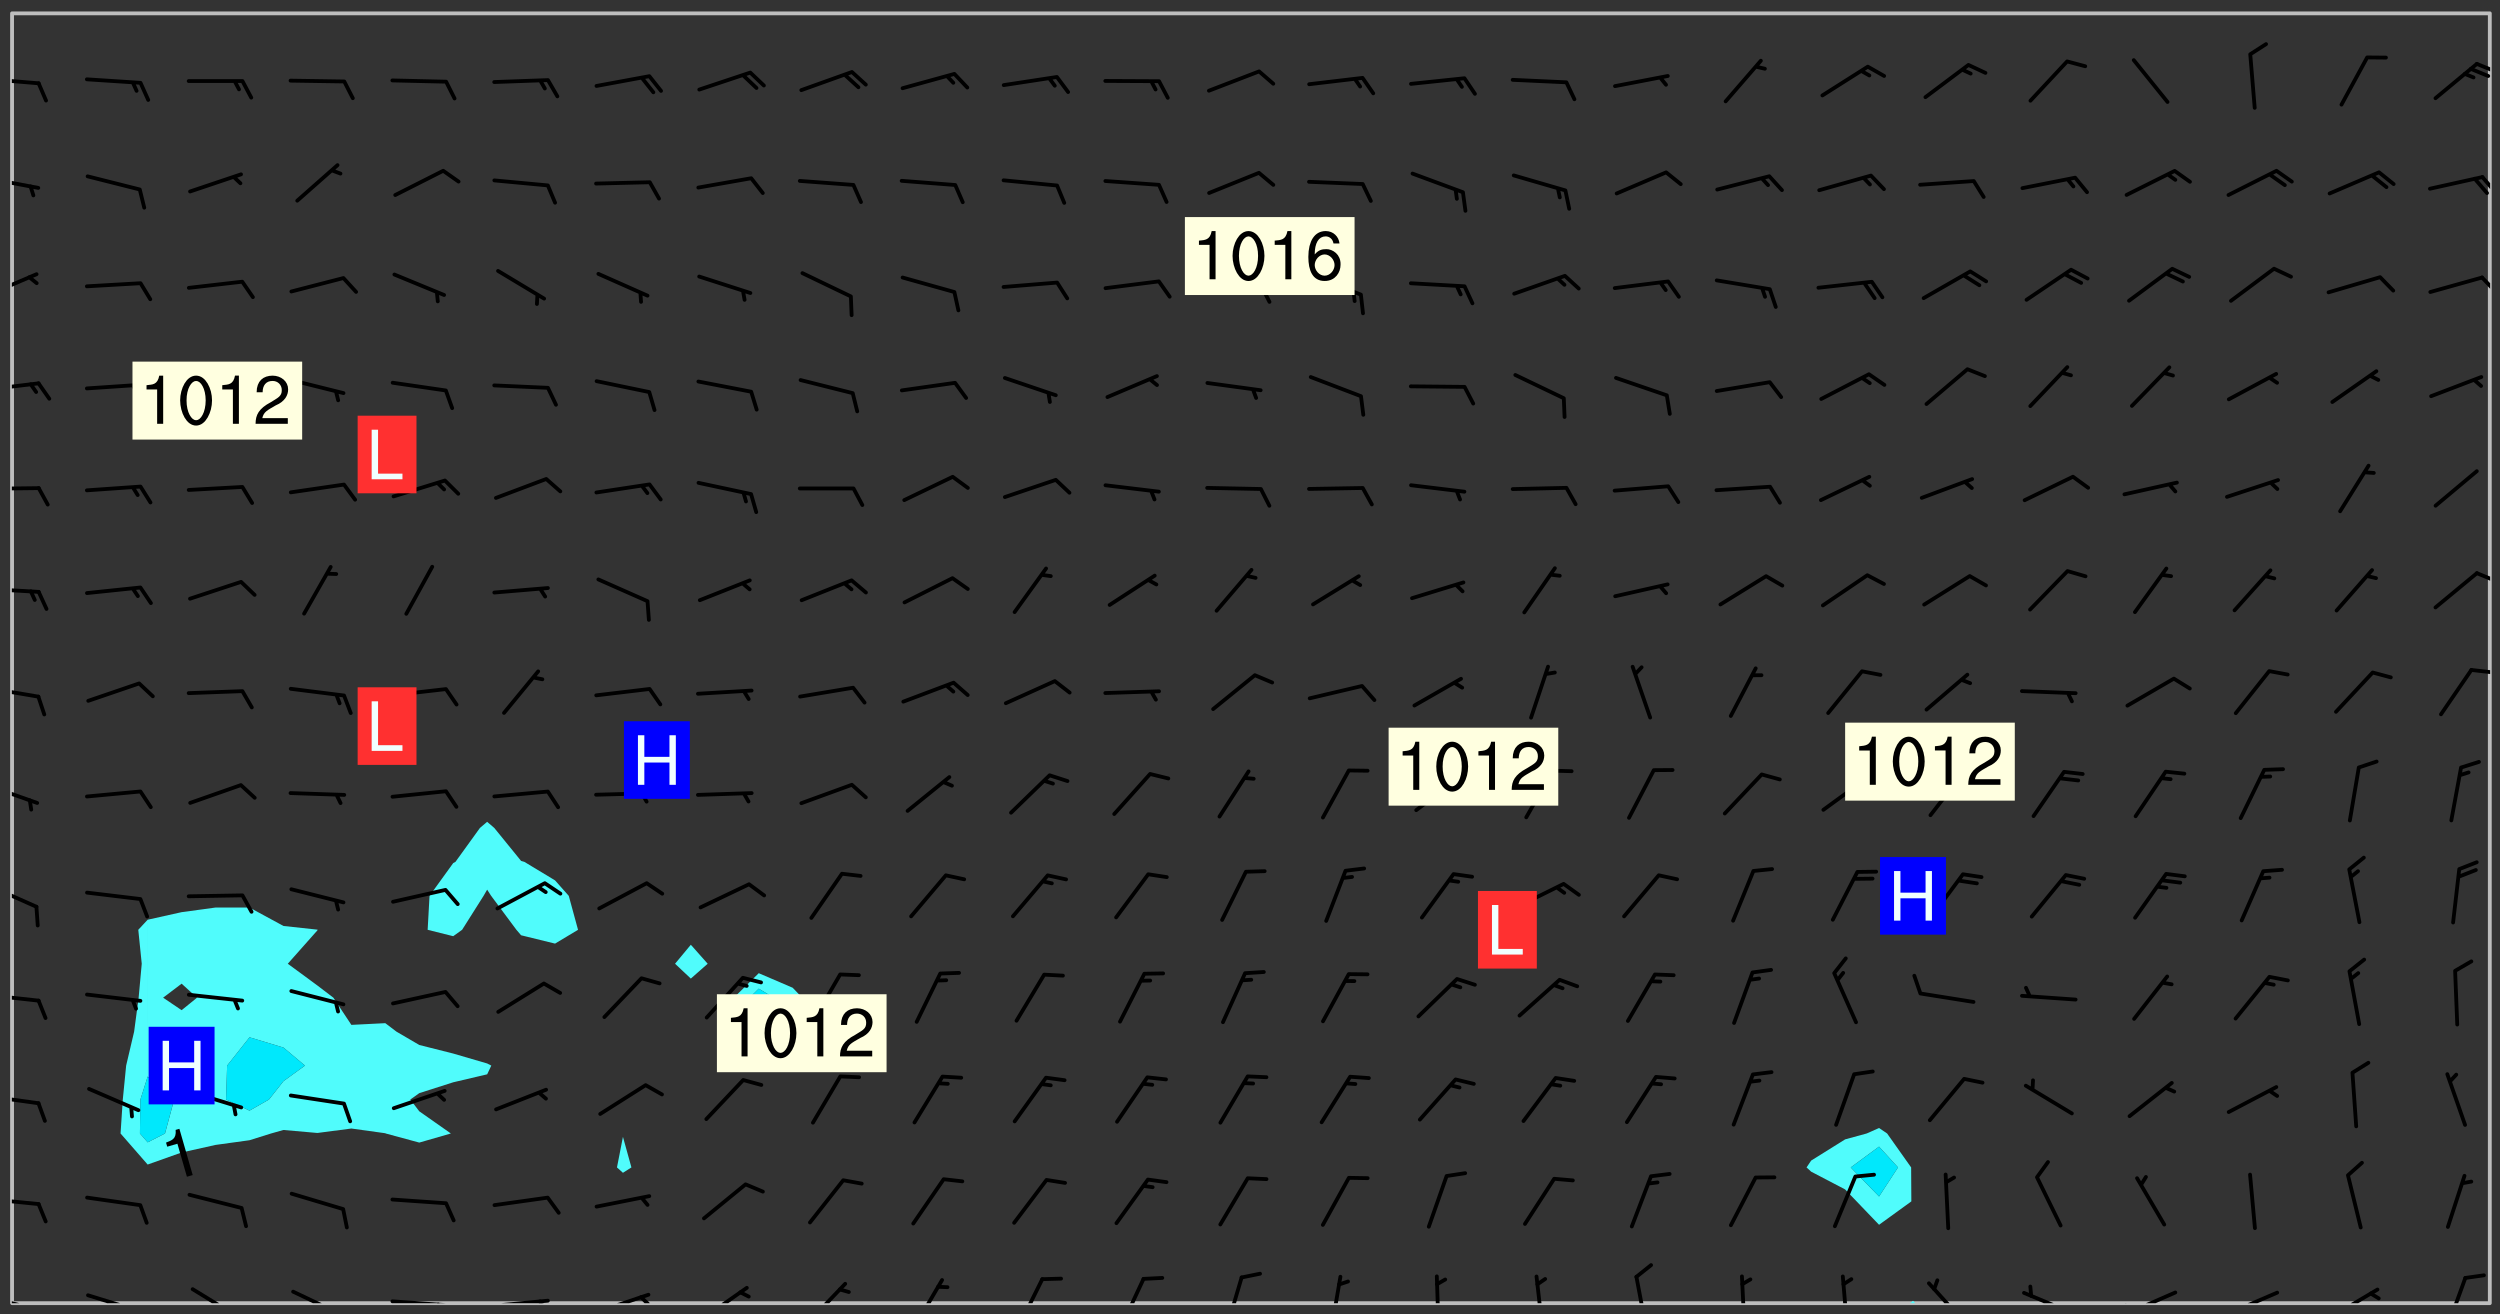 <svg xmlns="http://www.w3.org/2000/svg" role="img" xmlns:xlink="http://www.w3.org/1999/xlink" viewBox="142.45 309.95 326.84 171.84"><rect x="142.45" y="309.95" width="326.84" height="171.84" fill="#333333" stroke="none"/><defs><clipPath id="a"><path d="M144 311.672h1v168.656h-1zm0 0"/></clipPath><clipPath id="b"><path d="M144 311.672h324v168.656H144zm0 0"/></clipPath><clipPath id="c"><path d="M392 480h1v.328h-1zm0 0"/></clipPath><clipPath id="d"><path d="M467 311.672h1v168.656h-1zm0 0"/></clipPath><clipPath id="e"><path d="M144 479h4v1.328h-4zm0 0"/></clipPath><clipPath id="f"><path d="M147 480h2v.328h-2zm0 0"/></clipPath><clipPath id="g"><path d="M153 479h8v1.328h-8zm0 0"/></clipPath><clipPath id="h"><path d="M167 478h7v2.328h-7zm0 0"/></clipPath><clipPath id="i"><path d="M180 478h8v2.328h-8zm0 0"/></clipPath><clipPath id="j"><path d="M193 479h9v1.328h-9zm0 0"/></clipPath><clipPath id="k"><path d="M199 480h2v.328h-2zm0 0"/></clipPath><clipPath id="l"><path d="M206 479h9v1.328h-9zm0 0"/></clipPath><clipPath id="m"><path d="M212 479h2v1.328h-2zm0 0"/></clipPath><clipPath id="n"><path d="M220 478h8v2.328h-8zm0 0"/></clipPath><clipPath id="o"><path d="M226 479h2v1.328h-2zm0 0"/></clipPath><clipPath id="p"><path d="M234 478h7v2.328h-7zm0 0"/></clipPath><clipPath id="q"><path d="M247 477h7v3.328h-7zm0 0"/></clipPath><clipPath id="r"><path d="M261 477h5v3.328h-5zm0 0"/></clipPath><clipPath id="s"><path d="M275 476h4v4.328h-4zm0 0"/></clipPath><clipPath id="t"><path d="M288 476h5v4.328h-5zm0 0"/></clipPath><clipPath id="u"><path d="M302 476h4v4.328h-4zm0 0"/></clipPath><clipPath id="v"><path d="M316 476h2v4.328h-2zm0 0"/></clipPath><clipPath id="w"><path d="M330 476h1v4.328h-1zm0 0"/></clipPath><clipPath id="x"><path d="M343 476h2v4.328h-2zm0 0"/></clipPath><clipPath id="y"><path d="M356 476h2v4.328h-2zm0 0"/></clipPath><clipPath id="z"><path d="M369 476h2v4.328h-2zm0 0"/></clipPath><clipPath id="A"><path d="M383 476h2v4.328h-2zm0 0"/></clipPath><clipPath id="B"><path d="M394 477h6v3.328h-6zm0 0"/></clipPath><clipPath id="C"><path d="M406 478h8v2.328h-8zm0 0"/></clipPath><clipPath id="D"><path d="M420 478h8v2.328h-8zm0 0"/></clipPath><clipPath id="E"><path d="M420 480h2v.328h-2zm0 0"/></clipPath><clipPath id="F"><path d="M433 478h8v2.328h-8zm0 0"/></clipPath><clipPath id="G"><path d="M446 478h8v2.328h-8zm0 0"/></clipPath><clipPath id="H"><path d="M462 476h4v4.328h-4zm0 0"/></clipPath><clipPath id="I"><path d="M144 466h4v2h-4zm0 0"/></clipPath><clipPath id="J"><path d="M144 452h4v3h-4zm0 0"/></clipPath><clipPath id="K"><path d="M144 439h4v3h-4zm0 0"/></clipPath><clipPath id="L"><path d="M144 425h4v4h-4zm0 0"/></clipPath><clipPath id="M"><path d="M144 412h4v4h-4zm0 0"/></clipPath><clipPath id="N"><path d="M144 399h4v3h-4zm0 0"/></clipPath><clipPath id="O"><path d="M465 397h3v2h-3zm0 0"/></clipPath><clipPath id="P"><path d="M144 386h4v2h-4zm0 0"/></clipPath><clipPath id="Q"><path d="M466 384h2v3h-2zm0 0"/></clipPath><clipPath id="R"><path d="M144 373h4v2h-4zm0 0"/></clipPath><clipPath id="S"><path d="M144 359h4v3h-4zm0 0"/></clipPath><clipPath id="T"><path d="M144 345h4v4h-4zm0 0"/></clipPath><clipPath id="U"><path d="M466 345h2v4h-2zm0 0"/></clipPath><clipPath id="V"><path d="M144 332h4v3h-4zm0 0"/></clipPath><clipPath id="W"><path d="M466 332h2v4h-2zm0 0"/></clipPath><clipPath id="X"><path d="M144 320h4v2h-4zm0 0"/></clipPath><clipPath id="Y"><path d="M466 318h2v2h-2zm0 0"/></clipPath><g id="Z" clip-path="url(#clip1)"><path fill="#fff" fill-opacity="0" fill-rule="evenodd" d="M0 0h1000v1000H0zm0 0"/><path fill="#d3d3d3" fill-opacity="0" fill-rule="evenodd" d="M162.152 355.867l-.234.293.059.234.117.172.176.234.293.348.113.059.117-.172.059-.234.176-.176.465-.176h.699l.234.293.289.816.059.176.176.23.352.234.699.699.172.176.234.348.234.41.289.582.41.465.23.234.234.176.117.23.176.293.172 1.164v.234l.059.289.059.117.117.117.348.41.117.172.176.176.176.234.117.172.172.352.059.234.234.406.234-.059-.176.176-.059.93h-.582l-.234-.113-.348.113-.117.117-.059.293-.059.176-.117.172-.465.293-.059.234-.059.113v.645l.059.172v.41l.059.059v.406l.059.406.117.176.059.059.23.641-.059.293v.699l-.059.582v.234l-.059.23-.055.352v1.922l.055.117h.426l-.367.117-.023.352.891 1.168 1.742.539 1.34.359v.539l.09.809.535.715 1.52.27.891-.086.09 1.164.535.18 1.16-.18 2.055-.984 1.16-.363 1.879-.176 1.695-.18-.18.719-1.516.086-1.25.09-.805.27-1.074.809.27.719.535.898-.18.625-.266.809.266 1.078.625.898.805.18 1.25-.18-.266.723.098.504.055.293v.172l.059.293v.406l.176.117.352.117h.406l.293-.176.113-.117.059-.117.117-.23.059-.176.352-.465.23-.176.176-.059.176.059.059.176.117.988.055.469.059.172.117.234.176.059.816.059h.289l.117.234.059.406.059.352v1.105l.117.293.117.348.289.699.176.352.582.754.352.176.172.059.469.234.641.465.348.234.293.176.293.055.23.062.816.348.293.176.113.172.352.352.117.176.523.641v.289l.059.352v.348l.059.352.059.289.117.059.172.059h.176l.582.234.176.117.176.289.176.234.113.234.293.23.117.117v.41l.059.055.289.234.234.117.059.117.117.172.059.117.23.234.059.176.234.059.117.059-.117.113-.059.117v.117l-.117.293-.117.289v.582l.176.117.117.059.059.117.117.117.113.059.176.348.059.352.059.406v.176l-.059.176-.117.699v.172l.117.176.293.293h.406l.176.117.117.172.117.293v.234h-.527l-.23-.234h-.234l-.176.059-.059.699.059.348.117.176.176.41.117.23.289.469.176.055h.523l.234.059.758.641.059.293v.234l.059.059.23.348v.352l-.117.172v.293l.293.289.293.176.172.059.293.176.293.117.582.406.289.234.293.176.219.16.016.012.23.176.641.523.176.234.117.176.176.176.113.172v.641l.117.176.469.117.582.117.234.059.23.113.293.117.113.059.586.352.289.172.176.062.176.055.176.059.699.352.289.176.234.055.289.176.234.117.641.406.293.117.172.059.234.059.41.059.23.059.234.117.059.172-.41.176.469.059.059.293.113.234.176.055.234.059.176.059.406.117.641.234.117.172.059.234v.176l-.059.117-.059.406.234.234.117.059.348.117.641.23.176.117.289.117.176.176.234.465.582 1.105.176.176.348.176.176.117.352.117 1.047.523.234.059.465.113.293.059.465.176.758.582.234.234.348.465.176.176.289.234.816.699.293.176.289.289.293.176.293.289.695.641.176.176.293.234.289.234.469.289.641.582.348.234.234.293.348.348.352.465.934.992.348.406.117.176.234.059.113.117.645.176.23.113.234.059.293.176.23.117.934.699.406.406.234.176.406.176.234.117.816.348.348.234.234.117.293.289.23.117.758.352.352.172.23.059.293.117.234.059.871.176h.816l.469.23.172.059.875.699.465.117.293.059.176.059.23.059.469.059.348.059.352.059.406.059h.293l.172.059v.23l.176.176h.293l.348.059.352.059.699.117h.641l.465-.234.293-.176.172-.117.41-.172.289-.176.934-.465.469-.293.523-.293.465-.172.465-.176 1.051-.465.289-.117.41-.117.289-.117.527-.176 1.516-.699.582-.348.289-.059.293-.059.348-.117.875-.23.352-.117h.113l.234-.059.875-.234.234-.059h.812l.352-.059.816-.117.172-.059.352-.055.293-.059.23-.059.816-.176.176-.059h.348l.234-.059.465-.117.758-.172.234-.059h.348l.41-.117.289-.059 1.285-.059h.289l.41-.059.23-.059h.176l.875-.117h.406l.41-.117h.348l.352-.113.871-.059h1.75l1.047.289.41.117.289.117.352.117.289.117 1.051.172.289.059h.293l.293.059.172.059.41.059.172.059.117.059h.117l.117.059.352.059h.113l.41.066 1.922.395 1.926.395 1.52.449 1.695.719 2.145.805 1.605-.719 1.43-.805 1.16-1.078 1.25-.449 3.035-.719 1.875-.359 2.145-1.348 2.234-1.254 2.5-1.258 1.695-.449 1.785-.18 1.16-.27.625.539 1.34-.27.715-.988.984-1.344.445-.18.805-.359 1.875-.539 1.785-.449 1.25-.27 1.16-.09 1.699-.09 1.961-.27 1.25-.09h.539l.625-.09h.891l2.145-.18 2.41-.18 2.59-.09 1.695.18 1.609.09 1.43.359 1.16.719 1.875.988 1.16 1.527.266.715.629.09.355.898.535.539.535 1.527 1.074.359h.535l-.805.535.09 1.707.715 2.695.891.805.895.988.715 1.258 1.785.539 1.52-.18.355 1.344 1.609-.805.98-.539.27.27.316-.215.219-.145.801.449.449-.359h.355l.535-.27.539-.719.535-.27.625-.988 1.16.449.84.371 1.395.617 1.695-.18h1.605l1.785.09.18-1.707.535-1.344.805.27.492.848.402.406-.09.539v.359l.715.449.711-.27h1.43l.359.988.445 1.258.715 1.344 1.25.629 1.695.629.715-.18.18-.539.98-.09.449.359.086 1.258-.266.629-.535.18v.539l.715.984.266.539.984.988.801 1.078-.266.359-.09.898-.625 2.332-.355 2.066-.09 1.793-.18.719-.09.539v1.438l-.98 1.883-.359 1.707-.535.898-.805 1.168-.266.539 2.055 1.254.086.359-.355.539-.09-.18v.809l.09 1.438-.445.715-1.074.094-.266.715.535.898.805.719 1.16.809 1.34.27.445.359-.355.449-1.789-.09-1.25-.449-.715-.719-.625-.09-.176 3.59-.188 1.309h89.359V311.703h-55.27v49.082l.762.125 3.289.543 2.023 2.836v2.754l2.352.332 2.348.332h4.051l-1.379 4.16-2.023.707-2.023.703-.543.344-2.594 1.617-.188.117-2.023-2.078-.73-2.742-2.672-2.078-1.375-3.5-.066-.082-1.957-2.672 2.75-1.418v-49.082H294.422v91.414l.117.031.133.012.074.074.105.047.09.059.086.059.09.059.297.297.059.09.031.117.027.117.016.137-.031.117-.059.09-.059.086-.043.105-.047.102-.027.121v.145l.176.27.148.148.074.086.074.074.043.105.062.09.059.086.043.105.059.09.047.102.043.105.059.086.117.18.074.074.062.086.059.09.043.105.059.09.059.086.062.09.059.09.043.102.117.18.074.074.059.086.074.074.09.059.105.047h.148l.133-.016.133.016.102-.047.074-.074.047-.102-.016-.133v-.148l-.047-.105-.027-.117-.047-.102-.027-.121-.043-.102-.062-.09-.043-.102-.043-.105-.031-.117-.016-.133-.012-.137.086-.059.059-.086.121-.031.043.105.016.133v.117l.059.102.059.09.09.059.148.148.059.09.043.105-.012.102.086.059.105.047.086.059.09.059.074.074-.117.027-.105.047-.086.059-.074.074-.059.09-.062.086-.027.121-.047.102-.043.105-.031.117-.012.133-.016.133v.148l.027.117.047.105.043.102.059.09.074.074.09.059.074.074.09.059.059.09.043.105.047.102.117.031.133.016h.148l.117-.031.105.043.043.105.047.102.027.121L299.5 410l.027.117.031.121.027.117.105.043.102.047.133-.016.148.148.062.086.074.074.07.074.09.062.105.043.102.043.117.031.137.016.117-.031.074-.074.027-.117-.012-.133-.031-.121-.027-.117.043-.105h.117l.09.062.117.027h.148l.133.016h.148l.133.016.133-.016h.148l.133-.016.133-.012.137.012.117-.027.133-.016.191-.059-.059.176-.016.133-.027.121-.016.133-.059.086-.133.016-.105.047-.105.043-.117.031-.117.027-.266.031h-.148l-.133.016-.074.074.059.086.148.148.117.18.074.07.09.062.09.059.086.059.09.059.102.043.105.062.105.043.086.059.105.047.102.043.18.117.059.09-.043.102-.047.105.016.133.223.223.059.09.043.102.031.121.043.102.016.133.031.117.012.137.031.117.148.148.102.043.105.043.117.031.133.016.137.016h.117l.117-.031.09-.059.043-.105.047-.102.043-.105.031-.117.012-.133v-.148l-.012-.133-.016-.133-.031-.117-.043-.105-.047-.105-.043-.102-.043-.105-.016-.133.016-.133.027-.117.031-.117.027-.121.047-.102.09-.059.086-.062.074-.074.09-.059.223-.223.059-.086.074-.074.117-.18.059-.086v-.148l-.074-.074-.102-.047-.105-.043-.102-.043-.059-.09-.047-.105-.027-.117.09-.059.117-.031.102-.043.18-.117.148-.148.012-.133-.012-.105-.09-.059-.133.016h-.148l-.133.016-.133-.016-.121-.031-.086-.059-.074-.074-.059-.09-.062-.086-.117-.18-.059-.086.031-.121.086-.059.121-.031.059-.086v-.121l-.031-.117-.059-.09-.059-.086-.047-.105-.027-.117-.016-.133.059-.09.074-.074.09-.059.117-.18.074-.074.059-.086.148-.148.121-.031.133-.016.133.016.074.074.043.105.016.133-.031.117-.117.031-.133.012-.148.148-.043.105-.047.102-.027.121-.031.117v.148l.031.117.043.105.059.09.074.07.074.074.117.031.121.027.117-.027.133-.016h.117l.09.059.074.074.047.105.059.086.102.047.133.016.105.043.086.059-.012.105-.074.074-.18.117-.059.09-.09.059-.07.074-.074.074-.062.09-.027.117-.016.133.016.133-.016.133v.148l.016.133.027.117.031.121.074.074.09.059.086.059.09.059.117.031v.086l-.102.047-.09.059-.266.031-.117.027h-.148l-.105.043-.102.047-.059.09-.062.234-.012.133-.031.121-.016.133v.293l-.012.133.012.137.016.133.133.016.133.012.121.031.086.059.074.074.047.105.043.102.016.133v.445l-.016.133v.445l.031.266.027.117.016.133.031.117.086.211.031.266v.148l-.031.117-.027.117-.031.121-.027.117-.031.117-.031.121-.012.133-.016.133.09.059.117-.031.102.016.047.105-.031.266v.441l-.043.105-.047.105-.043.102-.043.105-.059.086-.031.121-.043.117-.031.117-.016.133.016.133.059.09.105.047.086.059.059.086-.012.137-.031.117-.043.102v.445l-.016.133v.148l-.031.117-.043.105-.027.117-.047.105-.043.102-.031.121-.027.117-.031.133-.031.117-.027.117-.043.105-.031.117-.031.121-.012.133-.016.133v.297l.027.117v.148l.047.398.027.117.059.09.121.031h.148l.133-.016.059.09v.117l-.059.09-.09.059-.102.043-.105.047-.09.059-.086.059-.137.016-.117-.031-.133-.016-.102.047-.062.086-.012.137-.016.133-.031.117-.027.117-.016.133-.031.121v.297l.016.133.031.117v.148l.012.133v.148l-.027.117-.047.102-.027.121-.031.117-.059.09-.074.074-.102.043-.105.047-.117.027-.121.031-.102-.047.059-.086.105-.047.027-.117.031-.117.027-.121.031-.117v-.148l.016-.133-.031-.117-.043-.105-.105.016-.074.074-.102.043-.09.062-.074.074-.043.102-.016.133-.031.117L304.25 426l-.031.117-.027.117-.031.121-.027.117-.031.117-.043.105-.09.059h-.09l-.117-.031-.031-.086.016-.137-.031-.117v-.148l-.012-.133v-.148l-.062-.234-.027-.121-.043-.102-.047-.105-.059-.086-.059-.09-.043-.105-.062-.086-.148-.148-.07-.074-.105-.047-.105-.043-.102-.043-.297-.297-.09-.074-.086-.059-.105-.043-.09-.062-.086-.059-.105-.043-.09-.059-.086-.062-.074-.07-.105-.047-.086-.059-.105-.043-.09-.062-.102-.043-.105-.043-.086-.059-.105-.047-.105-.043-.102-.047-.09-.059-.102-.043-.105-.043-.09-.062-.117-.027-.133-.016-.133.016H299.75l-.133.016-.117-.031-.09-.059-.074-.074-.09-.059-.102-.047h-.148l-.121-.027-.102-.043-.074-.074-.117-.18-.09-.059-.102-.043-.09-.062-.105-.043-.09-.059-.086-.059-.105-.047-.059-.086-.059-.09-.043-.105-.047-.102-.074-.074-.086-.059-.074-.074-.09-.059-.223-.223-.043-.105-.031-.266.105-.043h.145l.105.043.074.074.09.059.086.059.105.047.09.059.148.148.07.074.148.148.062.086.074.074.086.059.074.074.09.062.09.059.086.059.27.176.102.047.105.043.102.043.047-.074.059-.086.074-.074.07-.074.105.043.074.074.059.09.043.102.047.105.043.105.121.027.117-.027.074-.09.043-.105.059-.09.074-.074.105-.043.117-.027.133.012.09.059.148.148.059.09.043.105.047.102.043.105.043.102.105.047.105.043.133.016.086-.059.059-.09.074-.074.105-.043.117.027.105.047.102.043.105.043.102.047.18.117v.117l-.016.133.016.133.016.137.059.086.102.047.121.027.117.031h.148l.117-.031.059-.09.18-.117.059-.09.074-.074.059-.086.117-.18.18-.117.117.031.09.059.043.074-.016.133v.117l.09.059h.148l.133-.016.133-.012.266-.031.105-.043.117-.031.121-.027.074-.074.07-.074.062-.09-.016-.105-.047-.102-.102-.043-.105-.016-.117.027-.266.031h-.148l-.074-.074-.09-.059-.117-.031-.117-.027-.133-.016h-.148l-.133.016h-.297l-.105-.047-.148-.148-.043-.102-.059-.09.223-.223.086-.059.105-.043.117-.031.133-.016.133.016.137.016.102.043.133-.012.09-.062.102-.043.062-.09-.047-.102-.09-.059-.117-.031-.102-.043-.059-.09-.062-.09v-.117l.016-.133.105-.047.074-.07v-.121l-.09-.059-.031-.117.09-.059.074-.074.043-.105.059-.09.047-.102.016-.133v-.148l-.047-.105-.043-.102-.09-.059-.133-.016-.102-.043-.137-.016-.117-.031h-.445l-.133-.016-.133-.012-.133-.016-.117-.031h-.148l-.133-.016-.133-.012-.266-.031-.121-.043-.086-.059-.074-.074v-.148l.012-.133.105-.047.102-.043.133-.016h.152l.133-.016h.293l.121.031.102.043.09.059.234.062.121-.047.09-.059.102-.043.133-.016.105.043.102.047.133.012.121-.027h.145l.121-.031.117-.027.105-.047.074-.074.086-.059.148-.148.059-.086.047-.105.027-.117.016-.105-.102-.043-.09-.059-.117-.031-.105-.043-.09-.062-.074-.086-.074-.074-.102-.043-.105-.047-.102-.043-.059-.09-.047-.102-.086-.211-.062-.086-.059-.09-.074-.074-.086-.059h-.27l-.117.031-.09.059-.102.043-.133.016-.105-.016-.027-.117-.062-.09-.117-.031-.102-.043-.148-.148-.031-.117-.016-.105.074-.074.18-.117.117-.027.117-.031.137.016.102.043.105.043.102.047.105.043.117.031.133.016.117.027.133.016.105-.016.09-.059-.074-.074-.105-.043-.074-.074-.074-.09-.148-.148-.086-.059-.09-.059-.074-.074-.09-.059-.102-.047-.121-.027-.102-.047-.105-.043-.117-.031-.102-.043-.121-.031h-.148l-.117.031-.105.043-.086.062-.18.117-.086.059-.09.059-.105.047-.086.059-.105.043-.102.043-.105.047-.074.074-.059.09-.059.086-.047.105-.059.086-.074.074-.133-.012-.117-.031h-.117l-.074.074-.09.059-.074.074-.09.059-.086.059-.105.047-.102.043-.137.016-.102-.043-.148-.148-.105-.047h-.086l-.105.047-.102.043-.121.031-.117-.031-.074-.074v-.117l.031-.121.074-.07.059-.09.074-.074.117-.031.105-.043h.293l.133-.016.137-.016.102-.043.09-.059.102-.047.09-.059.133-.012.09.059.133.012.09-.059.086-.059.105-.043.09-.059.086-.062.09-.059.148-.148.059-.086.059-.09.105-.043.133-.016.117.027.121.031.059-.059.059-.09.031-.266.027-.117.105.012.133.016.102-.043.09-.059.059-.09.074-.074.059-.09.047-.102.012-.133-.012-.133-.047-.105-.148-.148-.059-.09-.059-.086-.043-.105v-.445l.016-.133v-.148l.012-.133-.059-.059-.09.059-.102-.043-.18-.117-.086-.059-.062-.09-.059-.09-.074-.074-.086-.059-.121.031-.102.012-.105.047-.086.059-.105.043-.148.148-.09.059-.086.059-.09.062-.105.043-.133.016v-.121l.105-.043.117-.031.074-.07.043-.105v-.148l-.027-.117-.148-.148-.133-.016h-.148l-.117.031-.105.043-.102.043-.09.062-.117.027-.074-.074.012-.133-.043-.102-.043-.105-.09-.059-.117.027-.121.031-.117.031-.102.043-.121.031-.102.043-.105.043-.09.059-.102.016v-.117l.016-.133-.059-.09-.074.043-.148.148-.059.09-.074.074-.047.105-.043.102-.074.074-.059.09-.074.074-.059.086-.074.074-.09.062-.074.07-.074.074-.102.016-.133.016-.105-.043v-.121l.148-.148.043-.102.059-.09.047-.102.043-.105.059-.09.031-.117.043-.102.031-.121.027-.117.047-.105.043-.102.043-.105.074-.07.09-.062.09-.059.102-.043h.297l.266-.031.105-.043-.074-.074-.117-.031-.105-.043-.09-.059-.102-.047-.09-.059-.102-.043-.105-.043-.09-.062-.086-.059-.105-.043-.102-.043-.121-.031-.117-.031-.102-.043L297.5 410.25l-.102-.043-.09-.059-.043-.105-.016-.133.102-.043.133-.016.137.016.133-.016.102-.043.059-.09.016-.105-.09-.059-.074-.074-.102-.043-.09-.059-.148-.148-.043-.105-.016-.133v-.293l-.059-.09-.09-.059-.074-.074-.043-.105-.031-.117-.059-.09-.074-.074-.117-.027-.074-.074-.09-.059-.09-.062-.086-.059-.074-.074-.059-.086-.047-.105-.086-.059-.148-.148-.195-.059-.133.016-.102.043-.074.074-.047.102-.043.105-.059.09-.059.086-.297.297-.09.059h-.086l-.062-.086-.043-.105.031-.117.059-.09.027-.117-.012-.133-.09-.062-.105.047-.117.027-.117.031-.27.176-.102.047-.117.027-.105.047-.09.059-.102.043-.059-.086-.047-.105.016-.133.047-.105.07-.074.074-.07.059-.09v-.148l-.043-.105h-.238l-.102.047-.031.117-.027.117-.031.121-.074.043-.133.016-.074-.047-.043-.102-.043-.105-.047-.102-.043-.105-.121.031-.102.043-.133.016-.117.031-.105.043-.09.059-.102.047-.121.027-.133.016-.102-.043-.059-.09-.047-.105-.043-.102-.043-.105v-.117l.059-.09.086-.059.18-.117.102-.047.105-.043.105-.059.102-.043.09-.062.102-.043.105-.059.102-.047.09-.059.105-.043.102-.043.09-.062.102-.043.137-.016.117.031.102.043.121.031.102.043.105.047.102.043.105.043.102.047.105.043.102.043.105.047.086.059.105.043.117.031.105.043.102.047.09.059.105.043.102.043.105.047.117.027.102.047.121.027h.148l.086-.059.016-.102.059-.09-.027-.117-.074-.074-.117-.18-.074-.074-.09-.074-.18-.117-.086-.059-.105-.043-.102-.047-.27-.176-.059-.09-.074-.074-.059-.09-.043-.102-.031-.117-.016-.137v-.562l-.012-.133-.016-.133-.031-.117-.016-.133-.012-.133-.031-.121-.223-.223-.059-.086-.016-.105.031-.117.133-.016v-91.414H172.992v1.453l-.059.234-.352 1.051-.172.523-.117.348-.176.41-.117.172-.234.293-.23.059h-.352l-.117.059-.23.406v.293l.117.176.23.23.117.234.641.758.293.465.176.234.23.352.234.348.641.816.176.465.172.41.117.695.176.469.117 1.398.059.465v.875l.117 1.047v4.781l-.059.465-.352 1.281-.176.523-.113.41-.352.93L172.934 336l-.234.582-.117.176-.172.348-.176.406-.352.816-.059.293-.113.293-.117.289-.059.176-.117.875-.059.406-.059.117-.059.176-.059.172-.23.527-.117.172v.234l-.117.234-.059.172-.176.586v.289l-.059.176v.293l-.059.113-.059.527v.172l-.055.234v2.621l-.176.816-.117.176-.176.234-.117.172-.113.234-.586.934-.23.289-.293.465-.176.234-.289.352-.352.699-.113.23-.176.41-.176.23-.406.527-.816.699-.293.172-.289.234-.176.117-.176.176-.523.406-.527.176-.172.176-.234.055-.641.176h-.758m12.211 31.023l-1.074.449.359.895 1.25-.715.445-.539-.98-.09"/><path fill="#d3d3d3" fill-opacity="0" fill-rule="evenodd" d="M201.508 416.598h-.895l.449.629.98.359.805-.09.445-.988-.176.09-.715-.355-.895.355m154.621 59.07l-.059-.523v-.293l.113-.293.059-.23.469-.469h.113l.117-.113.117-.059h.176l.234-.059h.348l.234.059.117.059.23.172.059.176.117.582v.293l-.117.176-.172.289-.176.176-.527.523-.23.234-.117.059h-.176l-.117-.059-.406-.293-.176-.117-.117-.059-.059-.113-.055-.117m6.641-10.957l-.059-.172v-1.109l.059-.172.176-.059.172-.059h.176l.234-.059.117.059.059.699-.059.172-.117.176-.117.059-.234.523-.113.059h-.234l-.059-.117m9.613-14.391l-.117-.176v-.699l.293-.875.117-.172.176-.352.113-.23.117-.293.352-.758.117-.23.172-.234h.176l.117-.059h.641l.117.059.234.234.172.113.352.293.117.117.113.176v.113l.117.059.117.117v.699l-.059.176v.23l-.059.176-.348 1.051-.117.23-.117.234-.117.059-.23.234-.641.289h-.875l-.41-.117-.641-.465"/><path fill="none" stroke="#bebebe" stroke-linecap="round" stroke-linejoin="round" stroke-miterlimit="10" stroke-width=".5" d="M467.957 311.695H144.027v168.625h323.93v-168.625"/><g clip-path="url(#a)"><path fill="#fff" fill-opacity="0" fill-rule="evenodd" d="M144 475.891v4.438h.004H144V311.672h.004H144v164.219"/></g><g clip-path="url(#b)"><path fill="#fff" fill-opacity="0" fill-rule="evenodd" d="M144.004 480.328V311.672h26.625v116.926l-4.438.605-4.438.988-1.227 1.316.453 4.438-.406 4.438-.59 4.438-1.043 4.441-.438 4.438-.293 4.438 3.543 4.062 4.438-1.578 4.438-.988 4.438-.613 2.82-.883 1.621-.457 4.438.391 4.438-.582 4.438.617.047.031 4.395 1.191 4.129-1.191-4.129-2.898-1.176-1.539 1.176-.836 4.438-1.418 4.438-1.043.539-1.141-.539-.277-4.438-1.297-4.438-1.121-2.988-1.746-1.453-1.105-4.438.223-2.352-3.555-2.086-1.59-3.875-2.848 3.875-4.367.023-.07-.023-.02-4.438-.48-4.441-2.41h-4.438V311.672h35.508v105.719l-.941.801-3.203 4.438-.293.16-3.094 4.281-.246 4.438 3.34.836 1.164-.836 2.805-4.438.469-.809.523.809 3.301 4.438.613.715 4.441 1.09 3.004-1.805-1.211-4.438-1.793-2.023-4.008-2.418-.434-.129-3.504-4.309-.934-.801V311.672h17.754v146.906l-.781 3.996.781.703L225 462.574l-1.109-3.996V311.672h8.875v121.789l-2.062 2.484 2.062 1.941 2.203-1.941-2.203-2.484V311.672h8.879v125.508l-3.25 3.203 3.25 3.238 4.438-1.969 1.238-1.27-1.238-1.297-4.438-1.906V311.672h146.465v145.75l-1.613.715-2.824.773-4.438 2.77-.602.895.602.555 4.438 2.32 1.504 1.566 2.934 3.059 4.223-3.059-.027-4.441-3.141-4.438-1.055-.715v-145.75h79.887v168.656h-75.156l-.293-.32-.359.32H144.004"/></g><path fill="#50fcfc" fill-rule="evenodd" d="M161.754 462.199l-3.543-4.062.293-4.438.438-4.438 1.043-4.441.59-4.438.406-4.438-.453-4.438 1.227-1.316v20.504l-.949 3.004-.062 4.438 1.012 1.16 2.266-1.16 1.199-4.438-3.465-3.004V430.191l4.438-.988v9.348l-2.418 1.832 2.418 1.633 2.016-1.633-2.016-1.832v-9.348l4.438-.605h4.438v16.965l-2.926 3.699-.137 4.438 3.062 1.453 2.547-1.453 1.895-2.402 2.809-2.035-2.809-2.359-4.441-1.34v-16.965l4.441 2.41 4.438.48.023.02-.023.07-3.875 4.367 3.875 2.848 2.086 1.59 2.352 3.555 4.438-.223 1.453 1.105 2.988 1.746 4.438 1.121 4.438 1.297.539.277-.539 1.141-4.438 1.043-4.438 1.418-1.176.836 1.176 1.539 4.129 2.898-4.129 1.191-4.395-1.191-.047-.031-4.438-.617-4.438.582-4.438-.391-1.621.457-2.82.883-4.438.613-4.438.988-4.438 1.578"/><path fill="#00e8fc" fill-rule="evenodd" d="M161.754 459.297l-1.012-1.16.062-4.438.949-3.004 3.465 3.004-1.199 4.438-2.266 1.16"/><path fill="#fff" fill-opacity="0" fill-rule="evenodd" d="M166.191 438.551l-2.418 1.832 2.418 1.633 2.016-1.633-2.016-1.832"/><path fill="#00e8fc" fill-rule="evenodd" d="M175.066 455.152l-3.062-1.453.137-4.438 2.926-3.699 4.441 1.34 2.809 2.359-2.809 2.035-1.895 2.402-2.547 1.453"/><path fill="#50fcfc" fill-rule="evenodd" d="M201.699 432.344l-3.34-.836.246-4.438 3.094-4.281.293-.16 3.203-4.438.941-.801.934.801 3.504 4.309.434.129 4.008 2.418 1.793 2.023 1.211 4.438-3.004 1.805-4.441-1.09-.613-.715-3.301-4.438-.523-.809-.469.809-2.805 4.438-1.164.836m22.191 30.934l-.781-.703.781-3.996L225 462.574l-1.109.703m8.875-25.391l-2.062-1.941 2.062-2.484 2.203 2.484-2.203 1.941m8.879 5.734l-3.25-3.238 3.25-3.203v2.023l-1.199 1.18 1.199 1.195 1.949-1.195-1.949-1.18v-2.023l4.438 1.906 1.238 1.297-1.238 1.27-4.438 1.969"/><path fill="#00e8fc" fill-rule="evenodd" d="M241.645 441.578l-1.199-1.195 1.199-1.18 1.949 1.18-1.949 1.195"/><path fill="#50fcfc" fill-rule="evenodd" d="M379.234 463.129l-.602-.555.602-.895 4.438-2.77 2.824-.773 1.613-.715v2.434l-3.703 2.719 3.703 3.801 2.48-3.801-2.48-2.719v-2.434l1.055.715 3.141 4.438.027 4.441-4.223 3.059-2.934-3.059-1.504-1.566-4.438-2.32"/><path fill="#00e8fc" fill-rule="evenodd" d="M388.109 466.375l-3.703-3.801 3.703-2.719 2.48 2.719-2.48 3.801"/><g clip-path="url(#c)"><path fill="#50fcfc" fill-rule="evenodd" d="M392.188 480.328l.359-.32.293.32h-.652"/></g><g clip-path="url(#d)"><path fill="#fff" fill-opacity="0" fill-rule="evenodd" d="M467.996 480.328H468V311.672h-.004H468v168.656h-.004"/></g><path fill="#fff" fill-opacity="0" fill-rule="evenodd" d="M164.301 466.445l5.613-1.617-2.758-9.57-5.613 1.617 2.758 9.57"/><path fill-rule="evenodd" d="M165.414 457.668l.488-.141 1.742 6.047-.758.219-1.242-4.316-1.332.387-.156-.535.52-.215.23-.125.195-.148.156-.191.109-.25.055-.324-.008-.406"/><g clip-path="url(#e)"><path fill="none" stroke="#000" stroke-linecap="round" stroke-linejoin="round" stroke-miterlimit="10" stroke-width=".5" d="M147.402 481.203l-6.805-1.75"/></g><g clip-path="url(#f)"><path fill="none" stroke="#000" stroke-linecap="round" stroke-linejoin="round" stroke-miterlimit="10" stroke-width=".5" d="M147.402 481.203l.578 2.387"/></g><g clip-path="url(#g)"><path fill="none" stroke="#000" stroke-linecap="round" stroke-linejoin="round" stroke-miterlimit="10" stroke-width=".5" d="M160.672 481.367l-6.715-2.078"/></g><g clip-path="url(#h)"><path fill="none" stroke="#000" stroke-linecap="round" stroke-linejoin="round" stroke-miterlimit="10" stroke-width=".5" d="M173.625 482.164l-5.988-3.672"/></g><g clip-path="url(#i)"><path fill="none" stroke="#000" stroke-linecap="round" stroke-linejoin="round" stroke-miterlimit="10" stroke-width=".5" d="M187.117 481.84l-6.344-3.023"/></g><g clip-path="url(#j)"><path fill="none" stroke="#000" stroke-linecap="round" stroke-linejoin="round" stroke-miterlimit="10" stroke-width=".5" d="M200.766 480.578l-7.012-.496"/></g><g clip-path="url(#k)"><path fill="none" stroke="#000" stroke-linecap="round" stroke-linejoin="round" stroke-miterlimit="10" stroke-width=".5" d="M199.746 480.504l.496 1.121"/></g><g clip-path="url(#l)"><path fill="none" stroke="#000" stroke-linecap="round" stroke-linejoin="round" stroke-miterlimit="10" stroke-width=".5" d="M214.074 479.996l-6.996.664"/></g><g clip-path="url(#m)"><path fill="none" stroke="#000" stroke-linecap="round" stroke-linejoin="round" stroke-miterlimit="10" stroke-width=".5" d="M213.055 480.094l.676 1.023"/></g><g clip-path="url(#n)"><path fill="none" stroke="#000" stroke-linecap="round" stroke-linejoin="round" stroke-miterlimit="10" stroke-width=".5" d="M227.223 479.219l-6.664 2.223"/></g><g clip-path="url(#o)"><path fill="none" stroke="#000" stroke-linecap="round" stroke-linejoin="round" stroke-miterlimit="10" stroke-width=".5" d="M226.254 479.539l.891.848"/></g><g clip-path="url(#p)"><path fill="none" stroke="#000" stroke-linecap="round" stroke-linejoin="round" stroke-miterlimit="10" stroke-width=".5" d="M240.086 478.316l-5.762 4.023"/></g><path fill="none" stroke="#000" stroke-linecap="round" stroke-linejoin="round" stroke-miterlimit="10" stroke-width=".5" d="M239.246 478.902l1.094.559"/><g clip-path="url(#q)"><path fill="none" stroke="#000" stroke-linecap="round" stroke-linejoin="round" stroke-miterlimit="10" stroke-width=".5" d="M252.949 477.789l-4.859 5.078"/></g><path fill="none" stroke="#000" stroke-linecap="round" stroke-linejoin="round" stroke-miterlimit="10" stroke-width=".5" d="M252.242 478.527l1.18.336"/><g clip-path="url(#r)"><path fill="none" stroke="#000" stroke-linecap="round" stroke-linejoin="round" stroke-miterlimit="10" stroke-width=".5" d="M265.613 477.297l-3.555 6.062"/></g><path fill="none" stroke="#000" stroke-linecap="round" stroke-linejoin="round" stroke-miterlimit="10" stroke-width=".5" d="M265.098 478.18l1.223.051"/><g clip-path="url(#s)"><path fill="none" stroke="#000" stroke-linecap="round" stroke-linejoin="round" stroke-miterlimit="10" stroke-width=".5" d="M278.715 477.184l-3.129 6.293"/></g><path fill="none" stroke="#000" stroke-linecap="round" stroke-linejoin="round" stroke-miterlimit="10" stroke-width=".5" d="M278.715 477.184l2.453-.07"/><g clip-path="url(#t)"><path fill="none" stroke="#000" stroke-linecap="round" stroke-linejoin="round" stroke-miterlimit="10" stroke-width=".5" d="M291.953 477.145l-2.973 6.367"/></g><path fill="none" stroke="#000" stroke-linecap="round" stroke-linejoin="round" stroke-miterlimit="10" stroke-width=".5" d="M291.953 477.145l2.449-.125"/><g clip-path="url(#u)"><path fill="none" stroke="#000" stroke-linecap="round" stroke-linejoin="round" stroke-miterlimit="10" stroke-width=".5" d="M304.777 476.961l-1.992 6.738"/></g><path fill="none" stroke="#000" stroke-linecap="round" stroke-linejoin="round" stroke-miterlimit="10" stroke-width=".5" d="M304.777 476.961l2.406-.492"/><g clip-path="url(#v)"><path fill="none" stroke="#000" stroke-linecap="round" stroke-linejoin="round" stroke-miterlimit="10" stroke-width=".5" d="M317.691 476.867l-1.191 6.926"/></g><path fill="none" stroke="#000" stroke-linecap="round" stroke-linejoin="round" stroke-miterlimit="10" stroke-width=".5" d="M317.52 477.875l1.164-.387"/><g clip-path="url(#w)"><path fill="none" stroke="#000" stroke-linecap="round" stroke-linejoin="round" stroke-miterlimit="10" stroke-width=".5" d="M330.293 476.816l.234 7.023"/></g><path fill="none" stroke="#000" stroke-linecap="round" stroke-linejoin="round" stroke-miterlimit="10" stroke-width=".5" d="M330.328 477.84l1.062-.613"/><g clip-path="url(#x)"><path fill="none" stroke="#000" stroke-linecap="round" stroke-linejoin="round" stroke-miterlimit="10" stroke-width=".5" d="M343.328 476.836l.797 6.984"/></g><path fill="none" stroke="#000" stroke-linecap="round" stroke-linejoin="round" stroke-miterlimit="10" stroke-width=".5" d="M343.445 477.855l1.012-.695"/><g clip-path="url(#y)"><path fill="none" stroke="#000" stroke-linecap="round" stroke-linejoin="round" stroke-miterlimit="10" stroke-width=".5" d="M356.387 476.875l1.309 6.906"/></g><path fill="none" stroke="#000" stroke-linecap="round" stroke-linejoin="round" stroke-miterlimit="10" stroke-width=".5" d="M356.387 476.875l1.918-1.531"/><g clip-path="url(#z)"><path fill="none" stroke="#000" stroke-linecap="round" stroke-linejoin="round" stroke-miterlimit="10" stroke-width=".5" d="M370.184 476.82l.344 7.02"/></g><path fill="none" stroke="#000" stroke-linecap="round" stroke-linejoin="round" stroke-miterlimit="10" stroke-width=".5" d="M370.234 477.84l1.055-.629"/><g clip-path="url(#A)"><path fill="none" stroke="#000" stroke-linecap="round" stroke-linejoin="round" stroke-miterlimit="10" stroke-width=".5" d="M383.371 476.828l.598 7"/></g><path fill="none" stroke="#000" stroke-linecap="round" stroke-linejoin="round" stroke-miterlimit="10" stroke-width=".5" d="M383.461 477.848l1.027-.668"/><g clip-path="url(#B)"><path fill="none" stroke="#000" stroke-linecap="round" stroke-linejoin="round" stroke-miterlimit="10" stroke-width=".5" d="M394.629 477.723l4.715 5.211"/></g><path fill="none" stroke="#000" stroke-linecap="round" stroke-linejoin="round" stroke-miterlimit="10" stroke-width=".5" d="M395.316 478.48l.418-1.152"/><g clip-path="url(#C)"><path fill="none" stroke="#000" stroke-linecap="round" stroke-linejoin="round" stroke-miterlimit="10" stroke-width=".5" d="M407.059 478.977l6.488 2.703"/></g><path fill="none" stroke="#000" stroke-linecap="round" stroke-linejoin="round" stroke-miterlimit="10" stroke-width=".5" d="M408 479.371l-.113-1.223"/><g clip-path="url(#D)"><path fill="none" stroke="#000" stroke-linecap="round" stroke-linejoin="round" stroke-miterlimit="10" stroke-width=".5" d="M420.395 481.73l6.445-2.805"/></g><g clip-path="url(#E)"><path fill="none" stroke="#000" stroke-linecap="round" stroke-linejoin="round" stroke-miterlimit="10" stroke-width=".5" d="M421.332 481.324l-.961-.766"/></g><g clip-path="url(#F)"><path fill="none" stroke="#000" stroke-linecap="round" stroke-linejoin="round" stroke-miterlimit="10" stroke-width=".5" d="M433.703 481.711l6.457-2.766"/></g><g clip-path="url(#G)"><path fill="none" stroke="#000" stroke-linecap="round" stroke-linejoin="round" stroke-miterlimit="10" stroke-width=".5" d="M453.27 478.539l-6.047 3.582"/></g><path fill="none" stroke="#000" stroke-linecap="round" stroke-linejoin="round" stroke-miterlimit="10" stroke-width=".5" d="M452.391 479.059l1.047.637"/><g clip-path="url(#H)"><path fill="none" stroke="#000" stroke-linecap="round" stroke-linejoin="round" stroke-miterlimit="10" stroke-width=".5" d="M464.758 477.023l-2.395 6.609"/></g><path fill="none" stroke="#000" stroke-linecap="round" stroke-linejoin="round" stroke-miterlimit="10" stroke-width=".5" d="M464.758 477.023l2.43-.344"/><g clip-path="url(#I)"><path fill="none" stroke="#000" stroke-linecap="round" stroke-linejoin="round" stroke-miterlimit="10" stroke-width=".5" d="M147.496 467.367l-6.992-.707"/></g><path fill="none" stroke="#000" stroke-linecap="round" stroke-linejoin="round" stroke-miterlimit="10" stroke-width=".5" d="M147.496 467.367l.93 2.27m12.367-2.129l-6.957-.988m6.957.988l.836 2.309m12.406-1.941l-6.812-1.723m6.812 1.723l.586 2.383m12.691-2.238l-6.734-2.012m6.734 2.012l.484 2.406m12.969-3.168l-7.012-.488m7.012.488l.996 2.242m12.293-2.977l-6.957.98m6.957-.98l1.441 1.984m11.84-2.18l-6.891 1.371m5.887-1.172l.777.949m12.816-2.688l-5.441 4.449m5.441-4.449l2.262.949m10.508-1.484l-4.352 5.52m4.352-5.52l2.414.438m10.715-.574l-3.977 5.793m3.977-5.793l2.438.277m11.008-.184l-4.234 5.605m4.234-5.605l2.422.387m10.832-.434l-4.113 5.699m4.113-5.699l2.43.336m-3.027.492l1.215.168m12.434-1.168l-3.586 6.043m3.586-6.043l2.449.113m10.773-.168l-3.402 6.152m3.402-6.152l2.453.043m10.324-.281l-2.328 6.629m2.328-6.629l2.426-.371m11.637.734l-3.82 5.902m3.82-5.902l2.441.211m10.219-.543l-2.512 6.566m2.512-6.566l2.434-.301m-2.801 1.258l1.219-.152m12.828-.641l-3.238 6.238m3.238-6.238l2.453-.023m10.582-.105l-2.68 6.496m2.68-6.496l2.441-.238m9.363-.023l.34 7.02m-.293-5.996l1.055-.629m10.84-.039l3.09 6.309m-3.09-6.309l1.438-1.988m11.645 2.113l3.555 6.059m-3.039-5.18L423 463.82m13.613-.305l.637 6.996m12.164-6.91l1.668 6.824m-1.668-6.824l1.828-1.633m13.406 1.703l-2.172 6.684m1.855-5.711l1.207-.215"/><g clip-path="url(#J)"><path fill="none" stroke="#000" stroke-linecap="round" stroke-linejoin="round" stroke-miterlimit="10" stroke-width=".5" d="M147.48 454.184l-6.961-.973"/></g><path fill="none" stroke="#000" stroke-linecap="round" stroke-linejoin="round" stroke-miterlimit="10" stroke-width=".5" d="M147.48 454.184l.84 2.305m12.223-1.398l-6.453-2.781m5.512 2.375l.102 1.223m14.285-1.176l-6.715-2.066m5.738 1.766l.23 1.207m14.176-1.41l-6.945-1.059m6.945 1.059l.812 2.316m12.355-3.977l-6.652 2.266m5.684-1.938l.895.844m13.332-1.324l-6.539 2.57m5.59-2.199l.93.797m13.035-1.766l-5.938 3.766m5.938-3.766l2.133 1.215m10.625-1.887l-4.824 5.109m4.824-5.109l2.367.648m10.324-1.117l-3.578 6.047m3.578-6.047l2.453.109m10.906-.086l-3.664 5.996m3.664-5.996l2.449.148m-2.984.727l1.227.07m12.84-.801l-4.098 5.711m4.098-5.711l2.43.328m-3.027.504l1.219.164m12.625-1.043l-3.961 5.805m3.961-5.805l2.438.27m-3.012.574l1.219.133m12.477-1.102l-3.57 6.055m3.57-6.055l2.449.109m-2.969.773l1.227.051m12.688-.887l-3.73 5.957m3.73-5.957l2.445.176m-2.988.691l1.223.086m13.105-.598l-4.672 5.25m4.672-5.25l2.383.578m-3.062.184l1.191.293m12.57-1.246l-4.207 5.629m4.207-5.629l2.426.375m-3.035.445l1.211.188m12.512-1.148l-3.801 5.914m3.801-5.914l2.445.203m-3 .656l1.223.102m12.004-1.285l-2.516 6.562m2.516-6.562l2.434-.301m-2.801 1.254l1.219-.148m12.387-.832l-2.363 6.617m2.363-6.617l2.43-.359m11.949.965l-4.488 5.406m4.488-5.406l2.402.496m5.66.395l6.02 3.625m-5.145-3.098l.066-1.227m18.145.34l-5.523 4.344m4.719-3.711l1.121.496m13.348-.59l-6.223 3.266m5.316-2.793l1.016.691M450 450.195l.492 7.008M450 450.195l2.082-1.301m10.32 1.488l2.32 6.633m-1.984-5.668l.832-.902"/><g clip-path="url(#K)"><path fill="none" stroke="#000" stroke-linecap="round" stroke-linejoin="round" stroke-miterlimit="10" stroke-width=".5" d="M147.492 440.77L140.508 440"/></g><path fill="none" stroke="#000" stroke-linecap="round" stroke-linejoin="round" stroke-miterlimit="10" stroke-width=".5" d="M147.492 440.77l.91 2.277m12.402-2.25l-6.98-.824m5.965.703l.445 1.145m13.887-1.055L167.137 440m5.969.656l.457 1.137m13.785-.539l-6.809-1.738M186.359 441l.289 1.191m14.043-2.559l-6.863 1.504m6.863-1.504l1.59 1.867m11.277-2.969l-5.969 3.707m5.969-3.707l2.125 1.23m10.637-1.914l-4.859 5.074m4.859-5.074l2.363.668m10.887-.73l-4.727 5.199m4.727-5.199l2.375.602m-3.062.152l1.188.305m12.219-1.496l-3.535 6.074m3.535-6.074l2.449.094m10.637-.215l-3.082 6.316m3.082-6.316l2.453-.086m-2.898 1.004l1.227-.043m12.805-.73l-3.617 6.023m3.617-6.023l2.449.129m10.648-.25l-3.184 6.266m3.184-6.266l2.453-.043m-2.918.957l1.227-.023m12.406-.961l-2.891 6.406m2.891-6.406l2.449-.156m-2.871 1.09l1.227-.078m12.75-.734l-3.371 6.168m3.371-6.168l2.453.027m-2.945.871l1.227.012m13.418-.273l-5.047 4.891m5.047-4.891l2.336.754m-3.07-.043l1.168.379m12.98-.984l-5.242 4.68m5.242-4.68l2.301.848m-3.062-.168l1.148.426m12.074-1.801l-3.535 6.074m3.535-6.074l2.449.094m-2.965.789l1.227.047m12.043-1.195l-2.41 6.602m2.41-6.602l2.43-.336m-2.781 1.297l1.215-.168m9.82-.703l2.852 6.422m-2.852-6.422l1.512-1.93m-1.098 2.863l.758-.965m10.098 2.691l6.941 1.105m-6.941-1.105l-.797-2.32m14.078 2.625l7.008.492m-5.988-.418l-.5-1.121m18.461-1.477l-4.324 5.539m3.695-4.73l1.211.211m12.785-.977l-4.426 5.457m4.426-5.457l2.41.469m-3.055.324l1.207.234m9.902-1.754l1.273 6.91m-1.273-6.91l1.922-1.527m-1.734 2.531l.961-.762m12.664-.301l.277 7.023m-.277-7.023l2.121-1.234"/><g clip-path="url(#L)"><path fill="none" stroke="#000" stroke-linecap="round" stroke-linejoin="round" stroke-miterlimit="10" stroke-width=".5" d="M147.211 428.496l-6.422-2.855"/></g><path fill="none" stroke="#000" stroke-linecap="round" stroke-linejoin="round" stroke-miterlimit="10" stroke-width=".5" d="M147.211 428.496l.172 2.449m13.422-3.457l-6.977-.84m6.977.84l.883 2.289m12.457-2.77l-7.027.121m7.027-.121l1.188 2.145m12.02-1.227l-6.812-1.715m5.82 1.465l.297 1.191m14.031-2.574l-6.855 1.551m6.855-1.551l1.602 1.859m11.387-2.734l-6.199 3.305m6.199-3.305l2.035 1.367m-2.938-.887l1.02.684m13.199-1.164l-6.203 3.301m6.203-3.301l2.035 1.371m11.348-1.234l-6.34 3.027m6.34-3.027l1.973 1.461m10.172-2.836l-4 5.777m4-5.777l2.438.285m11.148-.078L261.566 429.75m4.539-5.363l2.398.52m10.922-.516l-4.551 5.355m4.551-5.355l2.398.527m-3.059.254l1.199.262m12.602-1.184l-4.199 5.637m4.199-5.637l2.426.371m10.344-.703l-3.109 6.301m3.109-6.301l2.453-.074m10.57-.055l-2.527 6.559m2.527-6.559l2.434-.297m-2.801 1.25l1.219-.145m13.27-.371l-4.137 5.684m4.137-5.684l2.426.344m-3.031.484l1.215.172m13.785.281l-6.297 3.121m6.297-3.121l1.992 1.43m-2.91-.977l.996.715m12.355-2.293l-4.535 5.371m4.535-5.371l2.398.52m9.977-1.086l-2.656 6.504m2.656-6.504l2.441-.246m11.152.375l-3.211 6.25m3.211-6.25l2.453-.035m-2.922.941l2.453-.031m11.82-.57l-4.191 5.637m4.191-5.637l2.426.367m-3.035.453l2.426.367m11.633-1.086l-4.457 5.434m4.457-5.434l2.402.484m-3.051.305l2.402.484m11.363-1.422l-4.062 5.73m4.062-5.73l2.434.312m-3.027.52l2.438.312m-3.027.523l1.219.156m12.66-2.176l-2.824 6.434m2.824-6.434l2.449-.184m-2.859 1.121l1.223-.094m10.426-1.078l1.332 6.902m-1.332-6.902l1.906-1.539m-1.715 2.543l.957-.77m13.234-.273l-.805 6.98m.805-6.98l2.285-.895m-2.402 1.91l2.285-.895"/><g clip-path="url(#M)"><path fill="none" stroke="#000" stroke-linecap="round" stroke-linejoin="round" stroke-miterlimit="10" stroke-width=".5" d="M147.312 414.926l-6.625-2.344"/></g><path fill="none" stroke="#000" stroke-linecap="round" stroke-linejoin="round" stroke-miterlimit="10" stroke-width=".5" d="M146.348 414.586l.184 1.211m14.281-2.371l-6.996.656m6.996-.656l1.352 2.047m11.781-2.883l-6.629 2.328m6.629-2.328L175.75 414.25m11.707-.379l-7.023-.238m6 .203l.539 1.105m13.781-1.547l-6.988.719m6.988-.719l1.367 2.039m11.953-2l-6.996.641m6.996-.641l1.344 2.051m11.984-1.824l-7.023.188m6-.16l.605 1.066m13.734-1.117l-7.023.234m6-.199l.613 1.062m13.512-2.184l-6.602 2.406m6.602-2.406l1.824 1.641m10.922-2.648l-5.461 4.418m4.668-3.773l1.129.48m12.77-1.359l-5.043 4.891m5.043-4.891l2.336.754m-3.07-.043l1.168.375m12.703-1.258l-4.688 5.234m4.688-5.234l2.383.586m10.492-.926l-3.805 5.91m3.25-5.047l1.223.102m12.438-1.086l-3.387 6.156m3.387-6.156l2.453.035m11.98.934l-5.621 4.219m5.621-4.219l2.219 1.043m10.027-1.984l-3.484 6.102m3.484-6.102l2.449.07m10.746-.137l-3.246 6.234m3.246-6.234l2.453-.02m11.652.582l-4.828 5.105m4.828-5.105l2.367.652m11.375-.168l-5.68 4.141m5.68-4.141l2.207 1.074m-3.035-.473l1.105.535m12.352-1.84l-4.309 5.547m4.309-5.547l2.418.418m-3.043.387l1.207.211m12.574-1.137l-3.988 5.785m3.988-5.785l2.438.281m-3.02.562l2.438.281m11.43-1.145l-3.93 5.824m3.93-5.824l2.441.258m-3.012.59l1.219.129m12.242-1.219l-3.082 6.312m3.082-6.312l2.453-.086m-2.902 1.004l1.227-.043m11.582-1.184l-1.172 6.93m1.172-6.93l2.328-.777m11.039.785l-1.273 6.91m1.273-6.91l2.34-.738m-2.527 1.746l1.172-.371"/><g clip-path="url(#N)"><path fill="none" stroke="#000" stroke-linecap="round" stroke-linejoin="round" stroke-miterlimit="10" stroke-width=".5" d="M147.465 401.027l-6.93-1.176"/></g><path fill="none" stroke="#000" stroke-linecap="round" stroke-linejoin="round" stroke-miterlimit="10" stroke-width=".5" d="M147.465 401.027l.773 2.328m12.402-4.055l-6.652 2.273m6.652-2.273l1.789 1.68m11.711-.672l-7.023.258m7.023-.258l1.23 2.125m12.059-1.555L180.461 400m6.969.879l.875 2.293m-1.887-2.422l.434 1.148m13.898-1.859l-6.98.801m6.98-.801l1.391 2.02m10.668-4.336l-4.465 5.43m3.812-4.637l1.203.242m14.02 1.266l-6.977.832m6.977-.832l1.402 2.016m11.93-1.809l-7.012.418m5.992-.359l.641 1.047m13.652-1.477l-6.93 1.16m6.93-1.16l1.496 1.945m11.641-2.605l-6.574 2.48m6.574-2.48l1.844 1.617m-2.797-1.258l.918.809m13.27-1.375l-6.406 2.891m6.406-2.891l1.938 1.504m11.684-.172l-7.023.23m6.004-.199l.609 1.066m12.941-3.199l-5.457 4.43m5.457-4.43l2.262.957m11.746.453l-6.84 1.613m6.84-1.613l1.617 1.844m11.324-2.785l-6.094 3.496m5.207-2.988l1.039.652m11.227-2.746l-2.223 6.668m1.902-5.699l1.207-.203m10.172-.754l2.293 6.641m-1.961-5.676l.84-.895m14.918.137l-3.258 6.227m2.785-5.32l1.227-.008m13.145-.512l-4.426 5.457m4.426-5.457l2.41.469m11.363-.027l-5.34 4.57m4.562-3.902l1.141.445m13.793 1.309l-7.023-.273m6 .234l.535 1.105m13.328-2.969l-6.074 3.531m6.074-3.531l2.086 1.293m10.379-2.277l-4.371 5.5m4.371-5.5l2.414.449m11.113-.266l-4.797 5.137m4.797-5.137l2.371.637m10.531-.969l-3.973 5.797"/><g clip-path="url(#O)"><path fill="none" stroke="#000" stroke-linecap="round" stroke-linejoin="round" stroke-miterlimit="10" stroke-width=".5" d="M465.547 397.539l2.441.277"/></g><g clip-path="url(#P)"><path fill="none" stroke="#000" stroke-linecap="round" stroke-linejoin="round" stroke-miterlimit="10" stroke-width=".5" d="M147.508 387.332l-7.016-.414"/></g><path fill="none" stroke="#000" stroke-linecap="round" stroke-linejoin="round" stroke-miterlimit="10" stroke-width=".5" d="M147.508 387.332l1.023 2.23m-2.043-2.293l.508 1.117m13.812-1.629l-6.988.73m6.988-.73l1.371 2.039m-2.387-1.93l.684 1.016m13.492-1.859l-6.676 2.199m6.676-2.199l1.77 1.699m9.945-3.652l-3.477 6.105m2.973-5.219l1.227.039m12.551-.949l-3.391 6.152m18.512-3.371l-7.004.59m5.984-.504l.664 1.031m13.379.602l-6.426-2.844m6.426 2.844l.18 2.445m13.191-5.164l-6.531 2.59m5.578-2.215l.938.797m13.328-1.176l-6.531 2.598m6.531-2.598l1.871 1.59m-2.82-1.211l.934.793m13.203-1.457l-6.273 3.168m6.273-3.168l2.004 1.414m10.23-2.68l-4.113 5.699m3.516-4.871l1.215.168m13.586-.062l-5.891 3.832m5.035-3.273l1.074.594m12.434-1.906l-4.562 5.344m3.898-4.566l1.199.266m13.492-.215l-5.984 3.684m5.113-3.148l1.059.621m13.492-.344l-6.719 2.059m5.742-1.762l.867.867m12.066-3.023l-4 5.777m3.418-4.938l1.219.145m14.105 1.129l-6.855 1.551m5.859-1.324l.801.93m13.07-2.23l-5.973 3.699m5.973-3.699l2.121 1.234m11.113-1.359l-5.812 3.949m5.812-3.949l2.172 1.145m11.215-1.035l-5.957 3.73m5.957-3.73l2.125 1.227m10.66-1.879l-4.898 5.035m4.898-5.035l2.355.684m10.566-1.016l-4.109 5.699m3.512-4.871l1.215.168m12.988-.762l-4.691 5.23m4.008-4.469l1.191.293m12.777-1.082l-4.633 5.285m3.961-4.516l1.191.281m13.188-.648l-5.414 4.48"/><g clip-path="url(#Q)"><path fill="none" stroke="#000" stroke-linecap="round" stroke-linejoin="round" stroke-miterlimit="10" stroke-width=".5" d="M466.27 384.883l2.27.938"/></g><g clip-path="url(#R)"><path fill="none" stroke="#000" stroke-linecap="round" stroke-linejoin="round" stroke-miterlimit="10" stroke-width=".5" d="M147.512 373.766l-7.023.086"/></g><path fill="none" stroke="#000" stroke-linecap="round" stroke-linejoin="round" stroke-miterlimit="10" stroke-width=".5" d="M147.512 373.766l1.18 2.152m12.129-2.355l-7.012.492m7.012-.492l1.301 2.078m-2.32-2.008l.648 1.039m13.688-1.059l-7.016.391m7.016-.391l1.273 2.098m12.012-2.41l-6.953 1.016m6.953-1.016l1.453 1.977m11.742-2.508l-6.715 2.078m6.715-2.078l1.742 1.73m-2.719-1.426l.871.863m13.352-1.367l-6.578 2.477m6.578-2.477l1.84 1.621m11.66-.91l-6.945 1.055m6.945-1.055l1.465 1.969m-2.477-1.816l.734.984m13.555.125l-6.871-1.469m6.871 1.469l.676 2.359m-1.676-2.574l.336 1.18m14.059-1.699h-7.027m7.027 0l1.152 2.168m11.816-3.691l-6.336 3.047m6.336-3.047l1.977 1.453m11.5-1.055l-6.66 2.25m6.66-2.25l1.785 1.684m11.688-.141l-6.977-.836m5.961.715l.445 1.141m13.91-1.367l-7.023-.145m7.023.145l1.109 2.191m12.207-2.324l-7.027.125m7.027-.125l1.188 2.148m12.102-1.664l-6.977-.844m5.961.719l.445 1.145m13.91-1.523l-7.023.164m7.023-.164l1.203 2.137m12.102-2.34l-7.004.57m7.004-.57l1.324 2.066m11.996-2.008l-7.012.453m7.012-.453l1.289 2.09m11.684-3.387l-6.332 3.047m5.41-2.605l.992.727m13.371-.871l-6.582 2.453m5.625-2.098l.918.816m13.223-1.48l-6.32 3.07m6.32-3.07l1.984 1.445m11.602-.676l-6.859 1.531m5.859-1.309l.801.934m13.422-1.488l-6.676 2.195m5.703-1.875l.887.848m11.922-3.051l-3.719 5.961m3.176-5.094l1.227.082m13.465-.227l-5.387 4.512"/><g clip-path="url(#S)"><path fill="none" stroke="#000" stroke-linecap="round" stroke-linejoin="round" stroke-miterlimit="10" stroke-width=".5" d="M147.488 360.066l-6.977.852"/></g><path fill="none" stroke="#000" stroke-linecap="round" stroke-linejoin="round" stroke-miterlimit="10" stroke-width=".5" d="M147.488 360.066l1.406 2.012m-2.422-1.887l.703 1.008m13.645-.941l-7.012.473m7.012-.473l1.297 2.082m-2.316-2.016l.648 1.043m13.598-1.688l-6.836 1.625m6.836-1.625l1.625 1.84m11.684-.176l-6.82-1.699m5.828 1.449l.297 1.191M200.738 361l-6.953-1.012M200.738 361l.828 2.309m12.52-2.656l-7.02-.316m7.02.316l1.051 2.215m12.195-1.66l-6.883-1.426m6.883 1.426l.688 2.355m12.637-2.402l-6.902-1.332m6.902 1.332l.719 2.344m12.555-2.156l-6.816-1.711m6.816 1.711l.59 2.383M267.312 360l-6.957.988M267.312 360l1.445 1.98m11.723-.359l-6.656-2.254m5.688 1.926l.195 1.211m13.992-3.383l-6.469 2.742m5.527-2.344l.953.773m13.551.676l-6.961-.949m5.949.809l.422 1.152m13.707-.234l-6.566-2.504m6.566 2.504l.305 2.434m13.242-3.652l-7.027-.07m7.027.07l1.129 2.18m11.84-.695l-6.336-3.039m6.336 3.039l.102 2.453m13.367-2.832l-6.645-2.277m6.645 2.277l.391 2.422m13.066-4.141l-6.93 1.156m6.93-1.156l1.492 1.949m11.477-2.988l-6.238 3.234m6.238-3.234l2.02 1.395m-2.926-.922l1.012.695m12.77-1.824l-5.355 4.551m5.355-4.551l2.281.902m10.777-1.176l-4.84 5.094m4.133-4.352l1.184.328m12.863-1.043l-4.895 5.043m4.184-4.309l1.18.34m13.496-.215l-6.191 3.324m5.289-2.844l1.02.684m12.98-1.516l-5.758 4.027m4.922-3.441l1.09.555m13.465-.383l-6.562 2.508m5.605-2.145l.926.809"/><g clip-path="url(#T)"><path fill="none" stroke="#000" stroke-linecap="round" stroke-linejoin="round" stroke-miterlimit="10" stroke-width=".5" d="M147.23 345.797l-6.461 2.762"/></g><path fill="none" stroke="#000" stroke-linecap="round" stroke-linejoin="round" stroke-miterlimit="10" stroke-width=".5" d="M146.293 346.199l.953.77m13.578.008l-7.016.406m7.016-.406l1.273 2.094m12.023-2.293l-6.98.805m6.98-.805l1.391 2.02m11.836-2.496l-6.805 1.758m6.805-1.758l1.656 1.809m11.504.406l-6.496-2.676m5.551 2.285l.121 1.223m13.902-.359l-6.023-3.621m5.148 3.094l-.066 1.227m14.457-1.086l-6.422-2.848m5.488 2.434l.09 1.223m14.293-1.156l-6.691-2.152m5.719 1.84l.215 1.207m13.895-.449l-6.332-3.043m6.332 3.043l.098 2.453m13.434-3.027l-6.766-1.895m6.766 1.895l.527 2.398m12.906-3.633l-7.004.574m7.004-.574l1.324 2.066m11.977-2.223l-6.973.887m6.973-.887l1.414 2.004m11.926-1.508l-7.023-.105m7.023.105l1.121 2.184m11.949-.949l-6.535-2.574m6.535 2.574l.277 2.441m-1.227-2.816l.137 1.219m14.367-1.934l-7.016-.395m7.016.395l1.031 2.227m-2.051-2.285l.516 1.117m13.625-2.422l-6.629 2.332m6.629-2.332l1.809 1.66m-2.773-1.32l.906.828m13.547-.438l-6.973.871m6.973-.871l1.41 2.008m-2.426-1.883l.707 1.004m13.605-.117l-6.934-1.152m6.934 1.152l.781 2.324m-1.793-2.492l.391 1.164m13.961-1.961l-6.984.777m6.984-.777l1.383 2.023m-2.398-1.91l1.383 2.023m12.504-3.496l-6.098 3.496m6.098-3.496l2.074 1.305m-2.961-.797l2.074 1.305m11.992-2.031l-5.824 3.934m5.824-3.934l2.164 1.152m-3.012-.578l2.164 1.148m11.91-1.844l-5.652 4.176m5.652-4.176l2.215 1.059m-3.035-.449l2.211 1.055m11.914-1.676l-5.629 4.199m5.629-4.199l2.219 1.047m11.652.062l-6.742 1.98m6.742-1.98l1.715 1.754m11.613-1.711l-6.766 1.895"/><g clip-path="url(#U)"><path fill="none" stroke="#000" stroke-linecap="round" stroke-linejoin="round" stroke-miterlimit="10" stroke-width=".5" d="M466.945 346.23l1.691 1.773"/></g><g clip-path="url(#V)"><path fill="none" stroke="#000" stroke-linecap="round" stroke-linejoin="round" stroke-miterlimit="10" stroke-width=".5" d="M147.453 334.516l-6.906-1.305"/></g><path fill="none" stroke="#000" stroke-linecap="round" stroke-linejoin="round" stroke-miterlimit="10" stroke-width=".5" d="M146.449 334.324l.363 1.172m13.91-.773l-6.816-1.719m6.816 1.719l.586 2.379m12.652-4.359l-6.66 2.242m5.691-1.918l.891.844m12.695-2.371l-5.266 4.648m4.5-3.973l1.148.43m13.434-.367l-6.27 3.172m6.27-3.172l2.008 1.414m11.672.5l-6.996-.656m6.996.656l.945 2.262m12.383-2.676l-7.023.172m7.023-.172l1.207 2.137m12.055-2.66l-6.918 1.219m6.918-1.219l1.512 1.934m11.848-1.062l-7.008-.523m7.008.523l.988 2.242m12.328-2.23l-7.008-.547m7.008.547l.977 2.25m12.332-2.184l-6.996-.68m6.996.68l.938 2.27m12.383-2.359l-7.008-.5m7.008.5l.996 2.242m12.074-3.809l-6.516 2.633m6.516-2.633l1.879 1.574m11.688-.113l-7.02-.289m7.02.289l1.062 2.211m12.039-1.137l-6.59-2.438m6.59 2.438l.328 2.43m-1.289-2.785l.168 1.215m14.188-1.098l-6.75-1.961m6.75 1.961l.5 2.402m-1.484-2.688l.254 1.199m13.902-3.273l-6.465 2.758m6.465-2.758l1.91 1.539m11.578-1.031l-6.809 1.742m6.809-1.742l1.652 1.812m-2.645-1.559l.828.906m13.453-1.246l-6.762 1.914m6.762-1.914l1.699 1.773m-2.68-1.496l.848.887m13.574-.449l-7.012.484m7.012-.484l1.297 2.082m11.957-2.523l-6.891 1.367m6.891-1.367l1.555 1.898m-2.555-1.699l.773.949m13.238-2.035l-6.285 3.141m6.285-3.141l2 1.422m-2.914-.965l1 .711m13.227-1.18l-6.277 3.164m6.277-3.164l2.004 1.414m-2.918-.953l2.004 1.414m12.316-1.676l-6.461 2.766m6.461-2.766l1.91 1.535m-2.852-1.133l1.914 1.535m12.543-1.316l-6.859 1.523"/><g clip-path="url(#W)"><path fill="none" stroke="#000" stroke-linecap="round" stroke-linejoin="round" stroke-miterlimit="10" stroke-width=".5" d="M466.992 333.102l1.594 1.863"/></g><path fill="none" stroke="#000" stroke-linecap="round" stroke-linejoin="round" stroke-miterlimit="10" stroke-width=".5" d="M465.992 333.324l1.598 1.863"/><g clip-path="url(#X)"><path fill="none" stroke="#000" stroke-linecap="round" stroke-linejoin="round" stroke-miterlimit="10" stroke-width=".5" d="M147.5 320.84l-7-.586"/></g><path fill="none" stroke="#000" stroke-linecap="round" stroke-linejoin="round" stroke-miterlimit="10" stroke-width=".5" d="M147.5 320.84l.969 2.258m12.352-2.32l-7.012-.457m7.012.457l1.008 2.238m-2.027-2.305l.504 1.117m13.84-1.281h-7.027m7.027 0l1.152 2.168m-2.176-2.168l.574 1.086m13.762-1.031l-7.023-.109m7.023.109l1.117 2.188m12.199-2.16l-7.027-.164m7.027.164l1.102 2.195m12.211-2.402l-7.023.254m7.023-.254l1.23 2.125m-2.25-2.09l.613 1.062m13.664-1.609l-6.91 1.277m6.91-1.277l1.527 1.922m-2.531-1.738l1.527 1.922m12.672-2.578l-6.668 2.223m6.668-2.223l1.777 1.691m-2.746-1.367l1.777 1.691m12.48-2.09l-6.617 2.371m6.617-2.371l1.816 1.652m-2.777-1.309l1.812 1.652m12.543-1.746l-6.773 1.871m6.773-1.871l1.688 1.781m-2.672-1.512l.844.891m13.543-.758l-6.949 1.062m6.949-1.062l1.465 1.969m-2.477-1.812l.734.984m13.633-.59l-7.027-.035m7.027.035l1.141 2.172m-2.164-2.176l.57 1.086m13.531-2.363L300.5 321.809m6.559-2.523l1.855 1.609m11.672-.762l-6.98.828m6.98-.828l1.398 2.016m-2.414-1.895l.699 1.008m13.637-1.082l-6.988.734m6.988-.734l1.371 2.035m-2.391-1.926l.688 1.016m13.66-.594l-7.02-.324m7.02.324l1.051 2.215m12.207-3.043l-6.902 1.328m5.898-1.133l.77.953m12.398-3.141l-4.602 5.312m3.934-4.539l1.195.273m13.457-.27l-5.938 3.762m5.938-3.762l2.133 1.215m-2.996-.668l1.066.605m12.953-1.379l-5.621 4.215m5.621-4.215l2.223 1.039m-3.039-.426l1.109.52m12.609-1.594l-4.793 5.137m4.793-5.137l2.367.633m10.758 4.668l-4.414-5.469m15.23-.766l.582 7.004m-.582-7.004l2.066-1.328m13.219 1.742l-3.359 6.172m3.359-6.172l2.453.023m11.887.82l-5.406 4.488"/><g clip-path="url(#Y)"><path fill="none" stroke="#000" stroke-linecap="round" stroke-linejoin="round" stroke-miterlimit="10" stroke-width=".5" d="M466.266 318.305l2.27.93"/></g><path fill="none" stroke="#000" stroke-linecap="round" stroke-linejoin="round" stroke-miterlimit="10" stroke-width=".5" d="M465.477 318.957l2.273.93m-3.059-.277l1.137.465"/><path fill="#00f" fill-rule="evenodd" d="M161.883 454.332H170.5V444.188h-8.617v10.145"/><path fill="azure" fill-rule="evenodd" d="M163.715 446.02h.832v2.824h3.289v-2.824h.832V452.5h-.832v-2.914h-3.289V452.5h-.832v-6.48"/><path fill="#ff3030" fill-rule="evenodd" d="M335.672 436.578h7.695v-10.145h-7.695v10.145"/><path fill="azure" fill-rule="evenodd" d="M337.504 428.266h.836v5.742h3.191v.738h-4.027v-6.48"/><path fill="#00f" fill-rule="evenodd" d="M388.238 432.141h8.617v-10.145h-8.617v10.145"/><path fill="azure" fill-rule="evenodd" d="M390.07 423.828h.836v2.824h3.285v-2.824h.832v6.48h-.832v-2.918h-3.285v2.918h-.836v-6.48"/><path fill="#00f" fill-rule="evenodd" d="M224.02 414.387h8.617v-10.145h-8.617v10.145"/><path fill="azure" fill-rule="evenodd" d="M225.852 406.074h.836v2.824h3.285v-2.824h.832v6.48h-.832v-2.914h-3.285v2.914h-.836v-6.48"/><path fill="#ff3030" fill-rule="evenodd" d="M189.207 409.949h7.691v-10.145h-7.691v10.145"/><path fill="azure" fill-rule="evenodd" d="M191.039 401.637h.836v5.738h3.191v.742h-4.027v-6.48"/><path fill="#ff3030" fill-rule="evenodd" d="M189.207 374.441h7.691v-10.145h-7.691v10.145"/><path fill="azure" fill-rule="evenodd" d="M191.039 366.129h.836v5.742h3.191v.738h-4.027v-6.48"/><path fill="#ffffe0" fill-rule="evenodd" d="M383.676 414.621h22.18v-10.195h-22.18v10.195"/><path fill-rule="evenodd" d="M387.176 406.262h.512v6.293h-.789v-4.488h-1.387v-.555l.559-.066.25-.055.23-.09.203-.141.176-.211.141-.293.105-.395m4.812 0l.23.02.219.055.207.09.199.121.184.148.172.176.301.418.242.496.18.543.113.582.039.59-.039.594-.113.582-.18.555-.242.504-.301.426-.172.18-.184.156-.199.121-.207.094-.219.055-.23.02-.227-.02-.219-.055-.211-.094-.195-.121-.184-.156-.172-.18-.301-.426-.242-.504-.18-.555-.113-.582-.039-.594h.836l.027.562.082.508.125.441.164.375.191.301.211.223.223.137.223.047.227-.047.223-.137.211-.223.191-.301.164-.375.125-.441.082-.508.027-.562-.027-.562-.082-.5-.125-.434-.164-.367-.191-.293-.211-.211-.223-.133-.227-.047-.223.047-.223.133-.211.211-.191.293-.164.367-.125.434-.082.5-.027.562h-.836l.039-.59.113-.582.18-.543.242-.496.301-.418.172-.176.184-.148.195-.121.211-.09.219-.055.227-.02m5.094 0h.508v6.293h-.785v-4.488h-1.391v-.555l.562-.066.25-.055.23-.09.203-.141.176-.211.141-.293.105-.395m2.824 2.176h.785l.02-.316.059-.289.102-.25.141-.215.18-.176.223-.129.266-.082.309-.027.238.023.223.062.203.102.18.137.148.176.113.203.074.238.023.262-.023.27-.062.227-.113.191-.152.172-.203.16-.246.168-.633.387-.539.312-.438.32-.348.324-.262.336-.191.348-.125.371-.066.395-.023.418h4.211v-.738h-3.332l.086-.285.113-.238.148-.199.188-.184.23-.168.277-.176.719-.418.414-.207.344-.23.281-.25.219-.266.164-.281.113-.281.062-.285.02-.281-.039-.383-.121-.348-.191-.309-.25-.266-.301-.211-.348-.16-.379-.098-.406-.031-.434.031-.398.098-.355.168-.305.234-.25.305-.184.375-.117.445-.039.52"/><path fill="#ffffe0" fill-rule="evenodd" d="M323.992 415.277h22.18v-10.191h-22.18v10.191"/><path fill-rule="evenodd" d="M327.488 406.918H328v6.293h-.789v-4.488h-1.387v-.555l.559-.066.254-.055.227-.09.207-.141.172-.211.141-.293.105-.395m4.816 0l.227.02.219.055.211.09.195.121.184.148.172.176.301.418.246.496.18.547.109.578.039.59-.039.594-.109.586-.18.551-.246.504-.301.43-.172.18-.184.152-.195.121-.211.094-.219.055-.227.023-.23-.023-.219-.055-.207-.094-.199-.121-.184-.152-.172-.18-.301-.43-.242-.504-.18-.551-.113-.586-.035-.594h.832l.027.562.082.508.125.441.164.375.191.301.211.223.223.137.227.047.227-.047.223-.137.211-.223.188-.301.164-.375.125-.441.082-.508.031-.562-.031-.559-.082-.504-.125-.434-.164-.367-.188-.293-.211-.211-.223-.133-.227-.043-.227.043-.223.133-.211.211-.191.293-.164.367-.125.434-.082.504-.027.559h-.832l.035-.59.113-.578.18-.547.242-.496.301-.418.172-.176.184-.148.199-.121.207-.09.219-.055.23-.02m5.09 0h.508v6.293h-.785v-4.488h-1.387v-.555l.559-.066.25-.055.23-.09.203-.141.176-.211.141-.293.105-.395m2.824 2.176h.785l.02-.316.062-.289.098-.25.141-.215.18-.176.223-.129.266-.078.309-.027.238.02.223.062.207.102.176.137.148.176.113.203.074.238.023.266-.02.266-.066.227-.109.191-.156.172-.203.16-.246.168-.633.387-.539.316-.438.316-.344.324-.266.336-.191.352-.125.367-.066.395-.023.418h4.215v-.738h-3.332l.082-.285.113-.238.148-.199.188-.18.23-.172.277-.176.719-.418.414-.203.348-.234.277-.25.223-.266.164-.277.109-.285.062-.285.023-.281-.043-.383-.121-.348-.188-.309-.254-.262-.301-.215-.344-.156-.383-.102-.406-.031-.434.031-.398.098-.355.168-.305.234-.25.305-.184.375-.117.445-.039.52"/><path fill="#ffffe0" fill-rule="evenodd" d="M236.176 450.125h22.18v-10.191h-22.18v10.191"/><path fill-rule="evenodd" d="M239.676 441.766h.508v6.297h-.789v-4.492h-1.387v-.555l.559-.062.254-.055.23-.09.203-.141.172-.211.141-.293.109-.398m4.812 0l.23.02.219.055.207.09.195.121.184.152.172.176.301.418.246.492.18.547.109.578.039.594-.039.594-.109.582-.18.555-.246.504-.301.426-.172.18-.184.152-.195.125-.207.09-.219.059-.23.02-.23-.02-.219-.059-.207-.09-.195-.125-.188-.152-.168-.18-.305-.426-.242-.504-.18-.555-.113-.582-.035-.594h.832l.027.562.082.504.129.445.16.375.191.301.211.219.223.137.227.047.227-.047.223-.137.211-.219.191-.301.16-.375.125-.445.082-.504.031-.562-.031-.562-.082-.5-.125-.434-.16-.367-.191-.293-.211-.215-.223-.129-.227-.047-.227.047-.223.129-.211.215-.191.293-.16.367-.129.434-.082.5-.027.562h-.832l.035-.594.113-.578.18-.547.242-.492.305-.418.168-.176.188-.152.195-.121.207-.09.219-.055.23-.02m5.09 0h.512v6.297h-.789v-4.492h-1.387v-.555l.559-.062.254-.055.227-.09.203-.141.176-.211.141-.293.105-.398m2.824 2.176h.789l.02-.316.059-.285.098-.254.141-.215.18-.172.223-.129.266-.082.309-.027.238.023.223.062.207.102.18.137.148.172.113.207.07.238.023.262-.02.27-.066.223-.109.195-.156.168-.199.164-.25.164-.633.391-.539.312-.438.316-.344.324-.266.336-.188.352-.129.371-.066.391-.02.422h4.211v-.742h-3.332l.082-.281.113-.238.148-.203.188-.18.23-.172.277-.176.719-.414.414-.207.348-.23.281-.25.219-.27.164-.277.109-.285.062-.285.023-.281-.043-.383-.121-.348-.188-.305-.25-.266-.305-.211-.344-.16-.383-.098-.406-.035-.434.035-.398.098-.355.168-.305.234-.246.301-.188.375-.117.445-.039.52"/><path fill="#ffffe0" fill-rule="evenodd" d="M159.77 367.418h22.184v-10.191h-22.184v10.191"/><path fill-rule="evenodd" d="M163.27 359.059h.512v6.297h-.789v-4.492h-1.387v-.555l.559-.066.254-.051.227-.09.203-.141.176-.211.141-.297.105-.395m4.816 0l.227.02.219.055.211.09.195.121.184.148.172.176.301.422.242.492.184.547.109.578.039.594-.039.59-.109.586-.184.555-.242.5-.301.43-.172.18-.184.152-.195.125-.211.09-.219.059-.227.02-.23-.02-.219-.059-.207-.09-.199-.125-.184-.152-.172-.18-.301-.43-.242-.5-.18-.555-.113-.586-.039-.59h.836l.027.562.082.504.125.445.164.371.191.301.211.223.223.137.227.047.227-.047.223-.137.211-.223.188-.301.164-.371.125-.445.082-.504.031-.562-.031-.562-.082-.5-.125-.438-.164-.363-.188-.293-.211-.215-.223-.133-.227-.043-.227.043-.223.133-.211.215-.191.293-.164.363-.125.438-.082.5-.027.562H166l.039-.594.113-.578.18-.547.242-.492.301-.422.172-.176.184-.148.199-.121.207-.09.219-.055.23-.02m5.09 0h.508v6.297h-.785v-4.492h-1.391v-.555l.562-.066.25-.051.23-.09.203-.141.176-.211.141-.297.105-.395M176 361.234h.785l.02-.316.059-.285.102-.254.141-.215.18-.172.223-.133.266-.078.309-.027.238.02.223.062.203.102.18.141.148.172.113.207.074.234.023.266-.02.27-.066.223-.113.191-.152.172-.203.164-.246.164-.633.391-.539.312-.438.316-.344.324-.266.336-.191.352-.125.371-.066.391-.023.422h4.215v-.742h-3.336l.086-.285.113-.234.148-.203.188-.18.23-.172.277-.176.719-.418.414-.203.344-.23.281-.254.223-.266.16-.277.113-.285.062-.285.02-.281-.039-.383-.121-.348-.191-.309-.25-.262-.301-.211-.348-.16-.379-.098-.406-.035-.434.035-.398.098-.355.164-.305.234-.25.305-.184.375-.117.445-.039.52"/><path fill="#ffffe0" fill-rule="evenodd" d="M297.359 348.52h22.18v-10.191h-22.18v10.191"/><path fill-rule="evenodd" d="M300.859 340.16h.508v6.297h-.785v-4.492h-1.387v-.555l.559-.062.25-.055.23-.09.203-.141.176-.211.141-.297.105-.395m4.812 0l.23.02.219.055.207.09.199.121.184.148.172.176.301.422.242.492.18.547.113.578.039.594-.039.594-.113.582-.18.555-.242.5-.301.43-.172.18-.184.152-.199.125-.207.09-.219.059-.23.02-.227-.02-.219-.059-.211-.09-.195-.125-.184-.152-.172-.18-.301-.43-.242-.5-.18-.555-.113-.582-.039-.594h.832l.031.562.082.504.125.445.164.375.188.301.211.219.223.137.227.047.227-.047.223-.137.211-.219.191-.301.164-.375.125-.445.082-.504.027-.562-.027-.562-.082-.5-.125-.438-.164-.363-.191-.293-.211-.215-.223-.133-.227-.043-.227.043-.223.133-.211.215-.188.293-.164.363-.125.438-.082.5-.031.562h-.832l.039-.594.113-.578.18-.547.242-.492.301-.422.172-.176.184-.148.195-.121.211-.09.219-.055.227-.02m5.094 0h.508v6.297h-.785v-4.492h-1.391v-.555l.562-.062.25-.055.23-.09.203-.141.172-.211.145-.297.105-.395m6.805 1.621h-.789l-.051-.211-.082-.188-.105-.16-.133-.129-.145-.105-.16-.074-.168-.043-.172-.016-.328.039-.289.121-.246.195-.203.27-.16.336-.117.406-.07.465-.023.527.191-.203.184-.156.188-.125.184-.086.188-.062.191-.035.402-.023.309.027.32.094.316.156.293.219.258.285.195.348.074.203.051.215.031.234.004.254-.785.047-.027-.262-.078-.25-.121-.234-.16-.211-.195-.176-.219-.137-.242-.09-.254-.031-.254.031-.242.09-.219.137-.195.176-.16.211-.121.234-.078.25-.027.262.027.258.078.25.121.234.16.211.195.18.219.137.242.086.254.031.254-.031.242-.086.219-.137.195-.18.16-.211.121-.234.078-.25.027-.258.785-.047-.031.371-.09.371-.16.359-.223.328-.289.281-.172.121-.188.102-.203.082-.227.062-.238.039-.262.012-.285-.016-.258-.047-.238-.078-.215-.105-.195-.129-.176-.156-.152-.18-.137-.203-.117-.223-.098-.242-.148-.535-.082-.594-.027-.641.039-.742.113-.664.188-.578.117-.254.137-.23.156-.207.168-.184.188-.156.203-.129.219-.102.23-.07.246-.047.266-.016.363.035.332.094.297.152.254.199.215.242.164.273.117.305.062.32"/></g></defs><use xlink:href="#Z"/></svg>